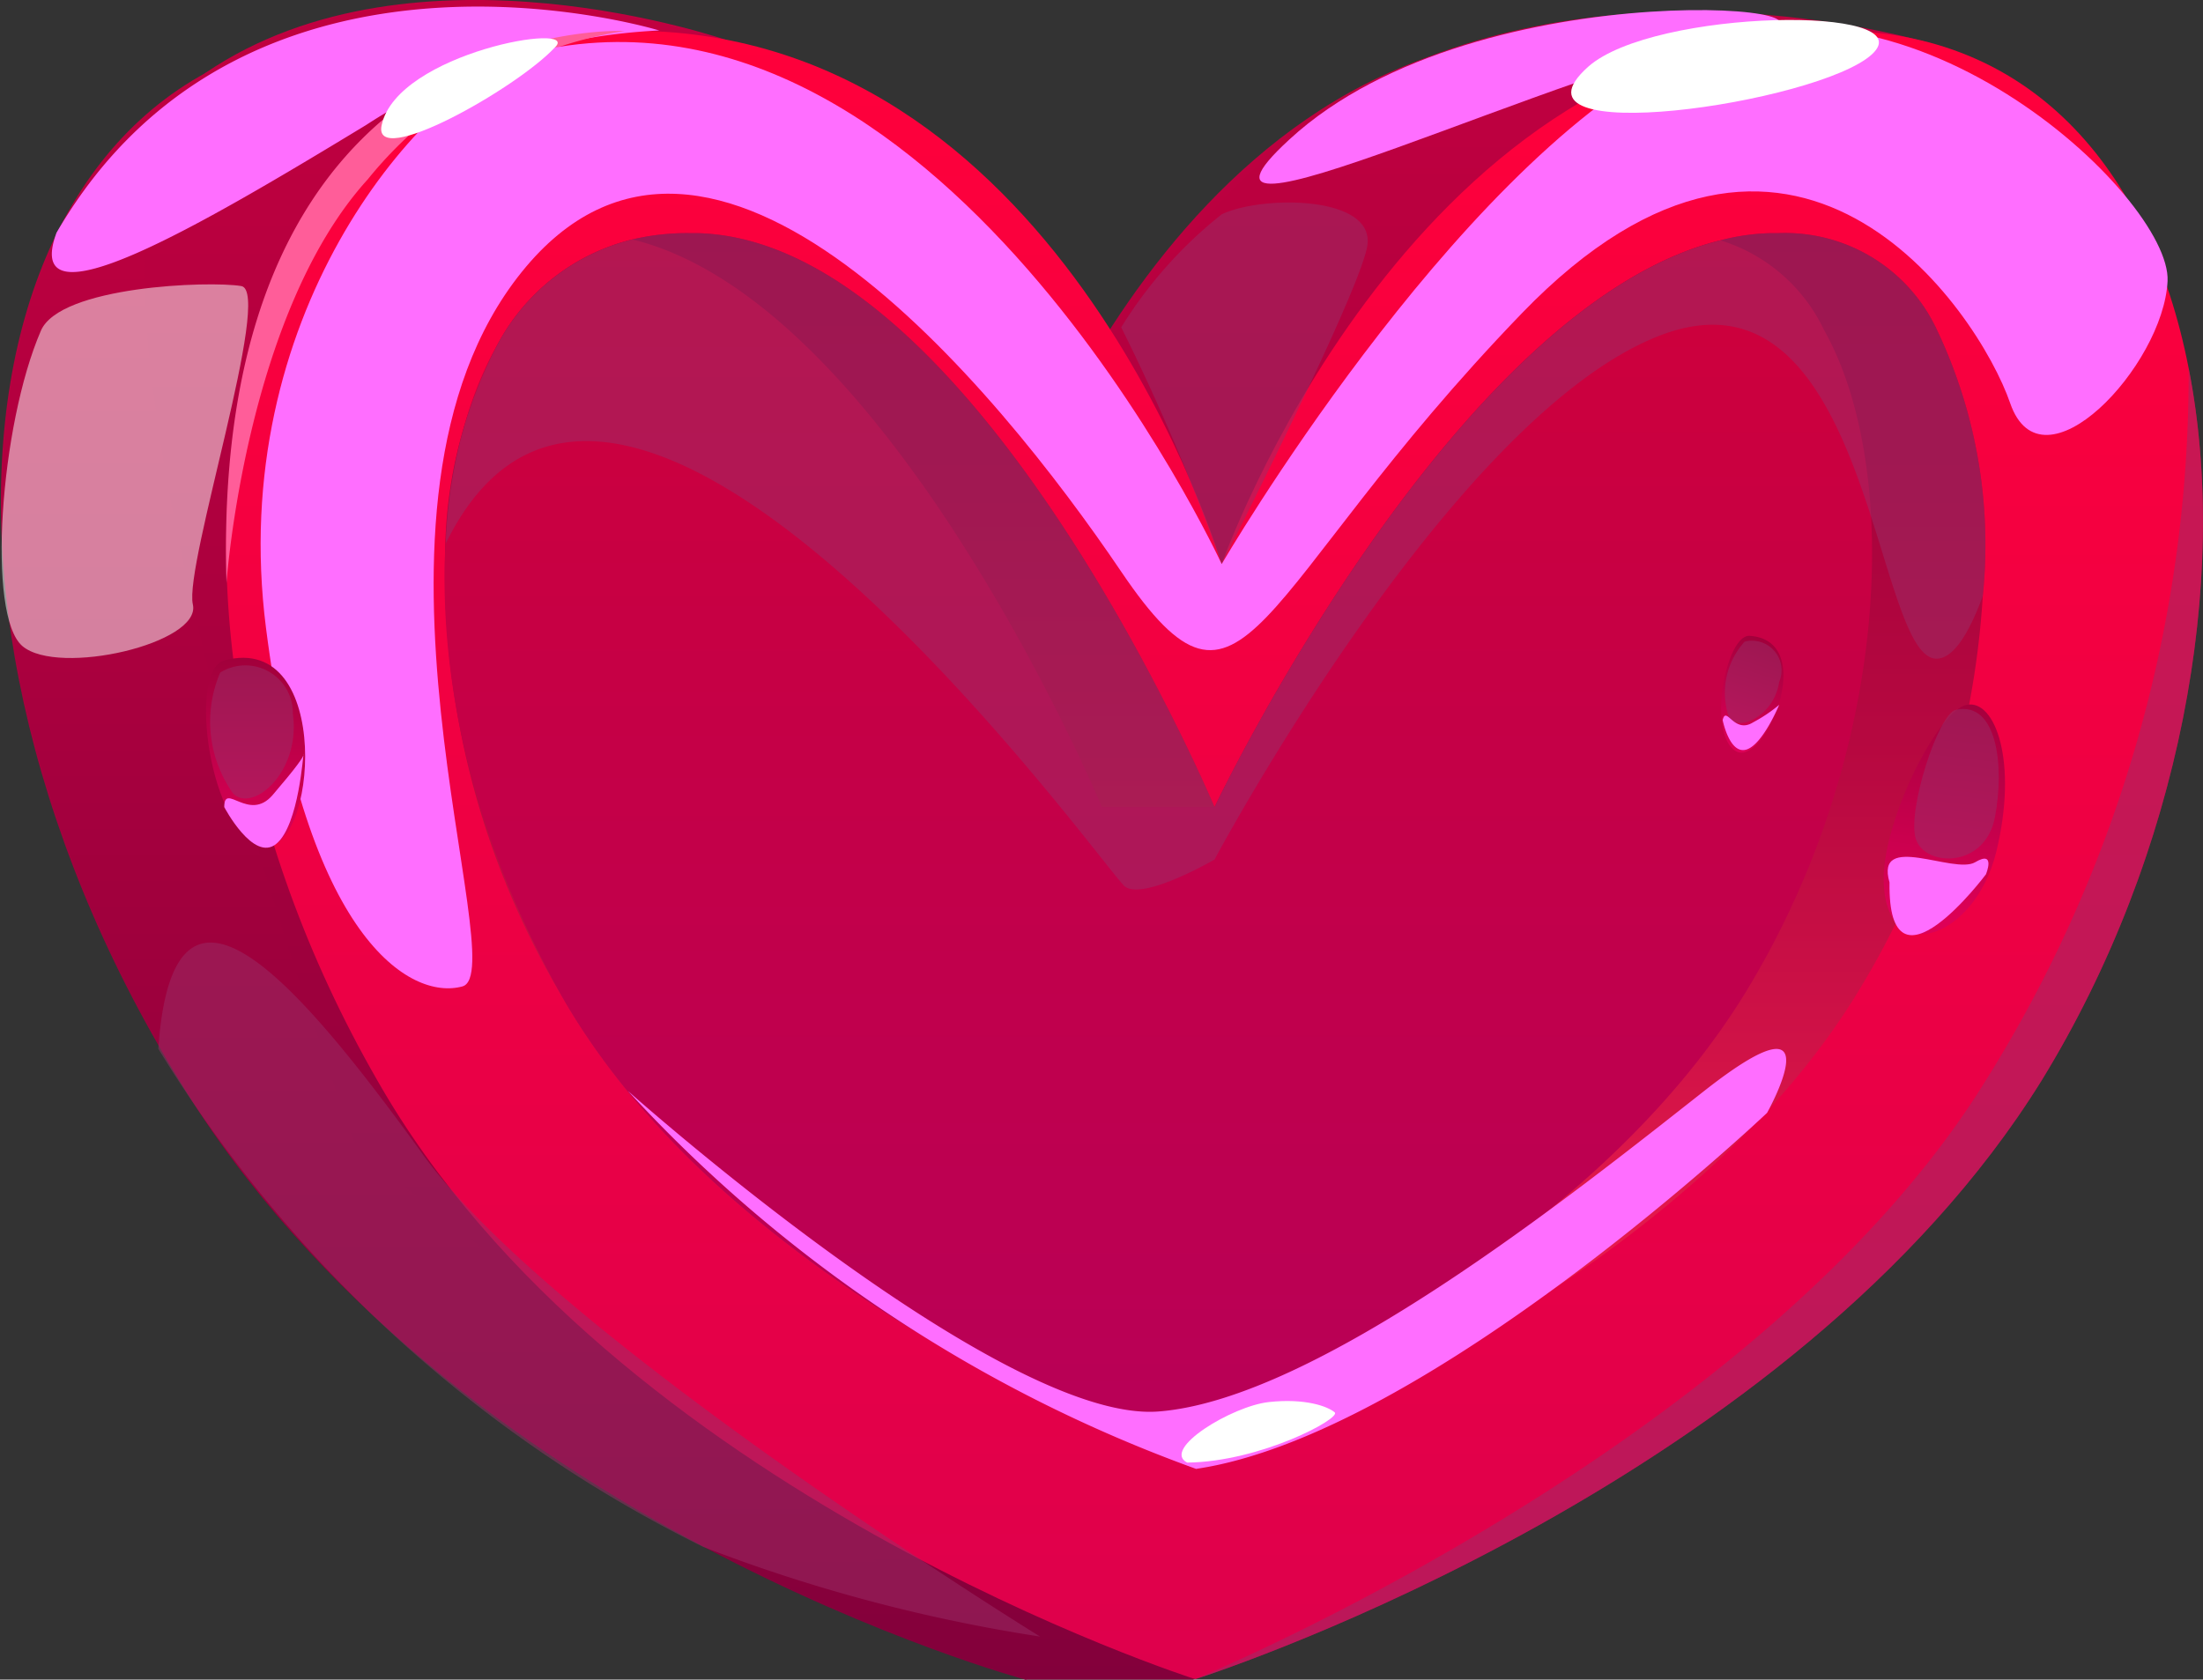 <svg xmlns="http://www.w3.org/2000/svg" xmlns:xlink="http://www.w3.org/1999/xlink" viewBox="0 0 49.12 37.46"><rect x="0" y="0" width="49.12" height="37.46" fill="#333333" stroke="none"/><defs><style>.cls-1{isolation:isolate;}.cls-2{fill:url(#Безымянный_градиент_158);}.cls-3{fill:url(#Безымянный_градиент_158-2);}.cls-4{fill:url(#Безымянный_градиент_157);}.cls-5{fill:url(#Безымянный_градиент_156);}.cls-6{fill:url(#Безымянный_градиент_155);}.cls-7{fill:#9a2e69;mix-blend-mode:multiply;}.cls-10,.cls-7{opacity:0.5;}.cls-8{fill:#ff6eff;}.cls-10,.cls-8{mix-blend-mode:soft-light;}.cls-9{fill:#ff5d99;}.cls-10,.cls-11{fill:#fff;}.cls-12{fill:url(#Безымянный_градиент_154);}.cls-13{fill:url(#Безымянный_градиент_154-2);}.cls-14{fill:url(#Безымянный_градиент_154-3);}</style><linearGradient id="Безымянный_градиент_158" x1="21.78" y1="37.46" x2="21.78" y2="0.68" gradientUnits="userSpaceOnUse"><stop offset="0" stop-color="#83003b"/><stop offset="1" stop-color="#c20040"/></linearGradient><linearGradient id="Безымянный_градиент_158-2" x1="23.19" y1="37.46" x2="23.19" y2="0" xlink:href="#Безымянный_градиент_158"/><linearGradient id="Безымянный_градиент_157" x1="27.08" y1="37.46" x2="27.08" y2="0.68" gradientUnits="userSpaceOnUse"><stop offset="0" stop-color="#de004c"/><stop offset="1" stop-color="#ff003b"/></linearGradient><linearGradient id="Безымянный_градиент_156" x1="27.08" y1="32.76" x2="27.08" y2="5.2" gradientUnits="userSpaceOnUse"><stop offset="0" stop-color="#ff2352"/><stop offset="0.07" stop-color="#f41f4f"/><stop offset="0.34" stop-color="#d01247"/><stop offset="0.59" stop-color="#b60840"/><stop offset="0.82" stop-color="#a7023c"/><stop offset="1" stop-color="#a1003b"/></linearGradient><linearGradient id="Безымянный_градиент_155" x1="25.83" y1="32.26" x2="25.83" y2="5.34" gradientUnits="userSpaceOnUse"><stop offset="0" stop-color="#b80057"/><stop offset="1" stop-color="#ce003b"/></linearGradient><linearGradient id="Безымянный_градиент_154" x1="81.32" y1="4.77" x2="81.32" y2="-0.44" gradientTransform="matrix(0.99, 0.12, -0.12, 0.99, -37.03, 5.97)" gradientUnits="userSpaceOnUse"><stop offset="0" stop-color="#de0057"/><stop offset="1" stop-color="#a1003b"/></linearGradient><linearGradient id="Безымянный_градиент_154-2" x1="5.72" y1="18.87" x2="5.72" y2="14.67" gradientTransform="matrix(1, 0, 0, 1, 0, 0)" xlink:href="#Безымянный_градиент_154"/><linearGradient id="Безымянный_градиент_154-3" x1="127.68" y1="-29.86" x2="127.68" y2="-32.44" gradientTransform="translate(-91.97 5.04) rotate(18.28)" xlink:href="#Безымянный_градиент_154"/></defs><g class="cls-1"><g id="Слой_2" data-name="Слой 2"><g id="layer1"><path class="cls-2" d="M35.08.69C25.75.94,22.24,12.58,22.24,12.58S18.14.94,8.79.69-2.88,12.91,4,24.1C10,34,22.86,37.46,22.86,37.46s14-3.61,18.24-13.36C45.41,14.09,44.45.43,35.08.69Z"/><path class="cls-3" d="M22.86,37.46h3.75L43.16,1s-6-1.89-11.57.37C26.24,3.57,23,10.61,23,10.61L16.28.92s-7-2.48-11.69.7c-4.47,3,3.37,24,3.37,24Z"/><path class="cls-4" d="M45.52,24.1C40,33,27.43,37.2,26.65,37.45h0s-13-4.14-18.24-13.36C2.09,13.09,5,.43,14.4.69S27.24,12.58,27.24,12.58,31.34.94,40.68.69c4.55-.13,7.25,3.07,8.12,7.52C49.73,12.93,48.62,19.05,45.52,24.1Z"/><path class="cls-5" d="M44.21,13.29a19.17,19.17,0,0,1-2.8,8.86c-3.77,6.15-12.06,9.62-14.74,10.61-.33-.13-.75-.29-1.24-.5-3.34-1.42-9.84-4.72-12.88-10A18.59,18.59,0,0,1,9.93,12.11,10.13,10.13,0,0,1,11.1,7.67a4.67,4.67,0,0,1,3-2.33,5.29,5.29,0,0,1,1.28-.14h.17C20,5.31,24,11.84,25.9,15.53,26.66,17,27.08,18,27.08,18S32.39,6.83,38.36,5.36a4.81,4.81,0,0,1,1.13-.16h.16a3.73,3.73,0,0,1,3.52,2.12A11.17,11.17,0,0,1,44.21,13.29Z"/><path class="cls-6" d="M38.91,22.15c-3.29,5.36-10,8.69-13.48,10.11-3.34-1.42-9.84-4.72-12.88-10C9.18,16.32,9.44,10.55,11.1,7.67a4.67,4.67,0,0,1,3-2.33C19.87,6.75,24.57,18,24.57,18h2.51S32.39,6.83,38.36,5.36a3.79,3.79,0,0,1,2.31,2C42.39,10.4,42.2,16.78,38.91,22.15Z"/><path class="cls-7" d="M44.21,13.29c-.31.85-.67,1.42-1.05,1.4-1.38-.08-1.48-9-6.14-7.21s-9.94,11.69-9.94,11.69-1.58.92-2,.6S13.83,4.19,9.94,12.12h0A10.13,10.13,0,0,1,11.1,7.67a4.67,4.67,0,0,1,3-2.33,5.29,5.29,0,0,1,1.28-.14h.17C20,5.31,24,11.84,25.9,15.53,26.66,17,27.08,18,27.08,18S32.39,6.83,38.36,5.36a4.81,4.81,0,0,1,1.13-.16h.16a3.73,3.73,0,0,1,3.52,2.12A11.17,11.17,0,0,1,44.21,13.29Z"/><path class="cls-8" d="M14,24.33s8.31,7.42,11.83,7.15S35,26.69,38,24.33s1.4.49,1.4.49S31.83,32,26.67,32.76A31.9,31.9,0,0,1,14,24.33Z"/><path class="cls-8" d="M1.26,5.19C.45,7.4,4.52,5,8.16,2.79A13.11,13.11,0,0,1,14.7.68S5.52-2.14,1.26,5.19Z"/><path class="cls-9" d="M5.05,13s.42-6,3.15-9A9.22,9.22,0,0,1,13.93.69S4.67.25,5.05,13Z"/><path class="cls-8" d="M28.75,3.11c-3.27,3,6.32-1.74,10.08-2.32S33-.81,28.75,3.11Z"/><path class="cls-7" d="M15.68,34.5a36,36,0,0,0,7.51,2S12.37,29.82,9.43,25.75s-5.58-7-5.9-2.36A29.58,29.58,0,0,0,15.68,34.5Z"/><path class="cls-7" d="M27.24,12.58s3-5.89,3.24-7.06-2.34-1.17-3.24-.74A9.74,9.74,0,0,0,25,7.3,47.69,47.69,0,0,1,27.24,12.58Z"/><path class="cls-7" d="M45.52,24.1C40,33,27.43,37.2,26.65,37.45c.74-.31,12.69-5.4,17.6-13.31A29.68,29.68,0,0,0,48.8,8.21C49.73,12.93,48.62,19.05,45.52,24.1Z"/><path class="cls-10" d="M.91,7.38c.42-1,3.76-1.12,4.47-1S4.1,12.61,4.3,13.48s-3,1.61-3.8.93S0,9.49.91,7.38Z"/><path class="cls-8" d="M11.63,1.22C9.27,2.17,5.05,7.09,5.93,14s3.21,8.32,4.38,8S7.42,11.31,11.63,6.07,22.22,8.64,25,12.75s2.9.49,8.93-5.76,10.18-.06,10.89,2,3.42-.83,3.51-2.72-6-7.58-11-5S27.24,12.58,27.24,12.58,20.88-1.19,11.63,1.22Z"/><path class="cls-11" d="M26.47,32.62c-.58-.3,1-1.26,1.82-1.35s1.32.1,1.47.23S28.12,32.6,26.47,32.62Z"/><path class="cls-11" d="M35.41,1.49c-2.09,1.87,5.14.82,6.33-.28S36.87.19,35.41,1.49Z"/><path class="cls-11" d="M8.51,2.79c-.22,1,3-.81,3.86-1.73C13,.47,8.86,1.17,8.51,2.79Z"/><path class="cls-12" d="M42,19.59c0-1.32,1.21-3.74,1.85-3.87S45,17,44.51,19,42,21.61,42,19.59Z"/><path class="cls-7" d="M43.61,15.83c-.39.08-1.1,2.27-.89,2.89s1.54.65,1.76-.49S44.53,15.63,43.61,15.83Z"/><path class="cls-8" d="M42.13,19.68c-.33-1.14,1.44-.17,1.91-.45s.24.27.24.27S42.09,22.43,42.13,19.68Z"/><path class="cls-13" d="M5,14.73c-.82.22-.33,3.85.86,4.13S7.46,14.07,5,14.73Z"/><path class="cls-7" d="M4.91,15a2.77,2.77,0,0,0,.29,2.7c.43.43,1.51-.47,1.33-1.78A1.06,1.06,0,0,0,4.91,15Z"/><path class="cls-8" d="M5,18c0-.57.55.35,1.08-.27s.7-.86.69-.91-.1,1.58-.61,2S5,18,5,18Z"/><path class="cls-14" d="M39,14.18c-.52,0-.94,2.18-.3,2.57S40.57,14.27,39,14.18Z"/><path class="cls-7" d="M38.9,14.31A1.7,1.7,0,0,0,38.55,16c.17.33,1,0,1.12-.79A.66.66,0,0,0,38.9,14.31Z"/><path class="cls-8" d="M38.41,16.06c.08-.34.25.32.68.05a3.4,3.4,0,0,0,.58-.39s-.37.9-.74,1S38.41,16.06,38.41,16.06Z"/></g></g></g></svg>